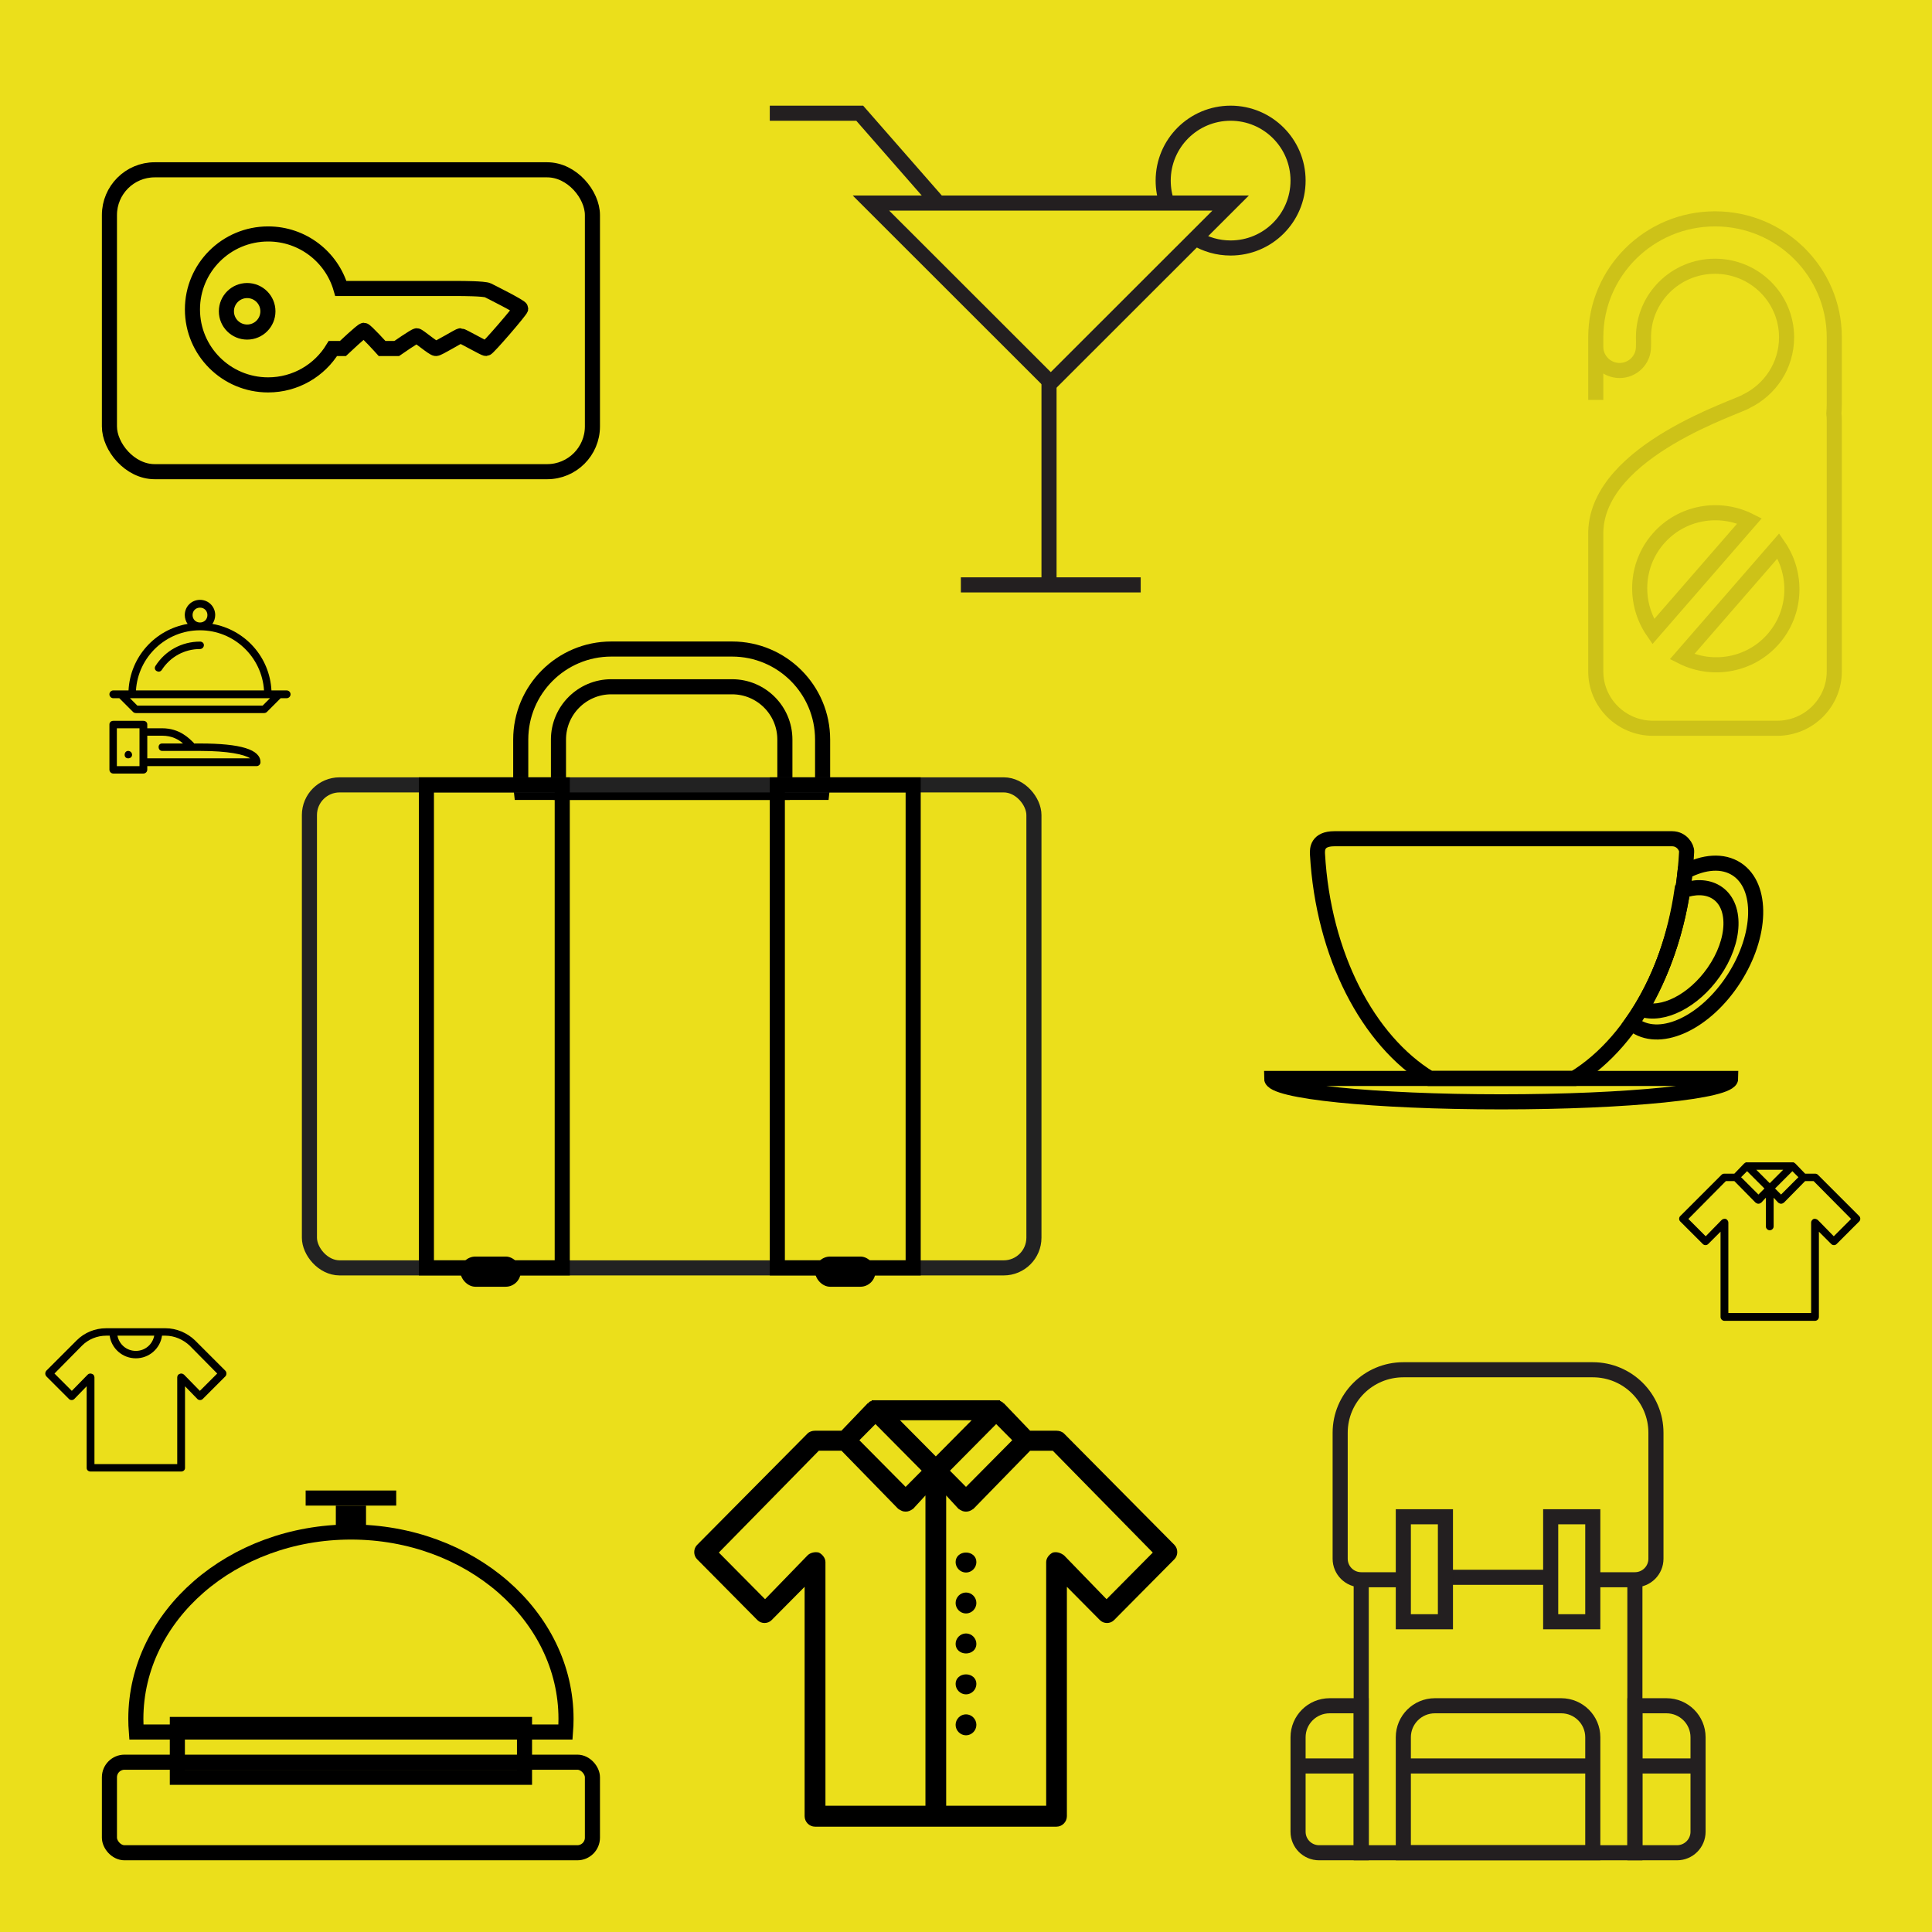 <?xml version="1.0" encoding="UTF-8" standalone="no"?>
<svg width="512px" height="512px" viewBox="0 0 512 512" version="1.1" xmlns="http://www.w3.org/2000/svg" xmlns:xlink="http://www.w3.org/1999/xlink" xmlns:sketch="http://www.bohemiancoding.com/sketch/ns">
    <!-- Generator: Sketch 3.0.4 (8054) - http://www.bohemiancoding.com/sketch -->
    <title>Group</title>
    <desc>Created with Sketch.</desc>
    <defs></defs>
    <g id="Page-1" stroke="none" stroke-width="1" fill="none" fill-rule="evenodd" sketch:type="MSPage">
        <g id="Group" sketch:type="MSLayerGroup">
            <rect id="Rectangle-28" fill="#EBDF1B" sketch:type="MSShapeGroup" x="0" y="0" width="512" height="512"></rect>
            <g transform="translate(82, 172)" sketch:type="MSShapeGroup">
                <g id="Path-+-Path" transform="translate(56, 0)" stroke="#000000" stroke-width="4">
                    <path d="M0.185,38 C0.063,37.018 0,36.018 0,35.002 L0,23.998 C0,10.753 10.746,0 24.003,0 L55.997,0 C69.252,0 80,10.744 80,23.998 L80,35.002 C80,36.018 79.937,37.018 79.814,38 L0.185,38 L0.185,38 Z" id="Path"></path>
                    <path d="M69.678,38 C69.889,37.034 70,36.031 70,35.002 L70,23.998 C70,16.268 63.731,10 55.997,10 L24.003,10 C16.272,10 10,16.273 10,23.998 L10,35.002 C10,36.031 10.111,37.034 10.322,38 L69.678,38 L69.678,38 Z" id="Path"></path>
                </g>
                <rect id="Rectangle-22" stroke="#222222" stroke-width="4" x="0" y="36" width="192" height="128" rx="8"></rect>
                <rect id="Rectangle-23" stroke="#000000" stroke-width="4" x="31" y="36" width="36" height="128"></rect>
                <rect id="Rectangle-24" stroke="#000000" stroke-width="4" x="124" y="36" width="36" height="128"></rect>
                <rect id="Rectangle-25" fill="#000000" x="40" y="161" width="16" height="8" rx="4"></rect>
                <rect id="Rectangle-26" fill="#000000" x="134" y="161" width="16" height="8" rx="4"></rect>
            </g>
            <g id="Rectangle-27-+-Oval-1-+-Oval-1" transform="translate(29, 45)" stroke="#000000" stroke-width="4" sketch:type="MSShapeGroup">
                <rect id="Rectangle-27" x="0" y="0" width="128" height="80" rx="12"></rect>
                <path d="M42.058,57 C30.98,57 22,48.046 22,37 C22,25.954 30.98,17 42.058,17 C51.208,17 58.926,23.108 61.337,31.458 L93.05,31.458 C93.05,31.458 99.333,31.458 100.3,31.94 C101.267,32.422 109,36.296 109,36.768 C109,37.241 100.3,47.361 99.817,47.361 C99.333,47.361 93.533,43.988 93.05,43.988 C92.567,43.988 87.25,47.361 86.519,47.361 C85.789,47.361 81.933,43.988 81.45,43.988 C80.967,43.988 76.128,47.361 76.128,47.361 L72.261,47.361 C72.261,47.361 67.917,42.542 67.433,42.542 C66.95,42.542 61.869,47.361 61.869,47.361 L59.218,47.361 C55.702,53.14 49.332,57 42.058,57 Z" id="Oval-1"></path>
                <circle id="Oval-1" cx="36.5" cy="37.5" r="5.5"></circle>
            </g>
            <g transform="translate(29, 395)" sketch:type="MSShapeGroup">
                <rect id="Rectangle-11" stroke="#000000" stroke-width="4" x="0" y="72" width="128" height="24" rx="4"></rect>
                <rect id="Rectangle-12" stroke="#000000" stroke-width="4" x="18" y="62" width="92" height="14"></rect>
                <path d="M120.862,64 C120.953,62.852 121,61.693 121,60.525 C121,33.173 95.48,11 64,11 C32.52,11 7,33.173 7,60.525 C7,61.693 7.047,62.852 7.138,64 L120.862,64 L120.862,64 Z" id="Oval-2" stroke="#000000" stroke-width="4"></path>
                <rect id="Rectangle-13" fill="#000000" x="52" y="0" width="24" height="4"></rect>
                <rect id="Rectangle-14" fill="#000000" x="60" y="4" width="8" height="7"></rect>
            </g>
            <g id="Rectangle-15-+-Oval-2" transform="translate(421, 58)" stroke="#000000" stroke-width="4" sketch:type="MSShapeGroup" opacity="0.13">
                <path d="M1.896,47.971 L1.896,31.39 C1.896,14.057 16.046,0 33.5,0 C50.958,0 65.104,14.054 65.104,31.39 L65.104,48.982 C65.104,49.856 65.068,50.721 64.997,51.577 C65.068,52.166 65.104,52.765 65.104,53.373 L65.104,119.93 C65.104,128.252 58.312,135 49.934,135 L17.066,135 C8.691,135 1.896,128.253 1.896,119.93 L1.896,82.884 C2.528,61.157 40.149,49.71 41.841,48.317 C48.132,45.251 52.462,38.826 52.462,31.395 C52.462,20.992 43.973,12.558 33.5,12.558 C23.027,12.558 14.538,20.992 14.538,31.395 C14.538,32.186 14.587,32.965 14.538,33.907 C14.538,37.375 11.708,40.186 8.217,40.186 C4.726,40.186 1.896,37.375 1.896,33.907 L1.896,47.971 Z" id="Rectangle-15"></path>
                <path d="M38.557,117.413 C47.28,115.183 53.726,107.316 53.726,97.953 C53.726,88.591 47.28,80.724 38.557,78.493 L38.557,117.413 Z M28.443,78.493 C19.72,80.724 13.274,88.591 13.274,97.953 C13.274,107.316 19.72,115.183 28.443,117.413 L28.443,78.493 Z" id="Oval-2" transform="translate(33.5, 98.267) rotate(41) translate(-33.5, -98.267) "></path>
            </g>
            <g transform="translate(337, 222)" stroke="#000000" stroke-width="4" sketch:type="MSShapeGroup">
                <path d="M109.569,8.987 C114.558,6.349 119.56,5.92 123.253,8.334 C130.236,12.899 129.895,25.904 122.491,37.381 C115.087,48.858 103.423,54.461 96.44,49.896 C96.07,49.654 95.72,49.389 95.391,49.101 C102.834,38.551 107.961,24.6 109.569,8.987 L109.569,8.987 Z" id="Oval-3"></path>
                <path d="M97.963,45.452 C103.555,47.402 111.772,43.322 117.151,35.631 C123.015,27.246 123.285,17.745 117.754,14.41 C115.273,12.914 112.047,12.913 108.714,14.122 C106.974,25.918 103.207,36.627 97.963,45.452 L97.963,45.452 Z" id="Path"></path>
                <path d="M80.143,63.805 C96.696,53.683 108.606,30.803 109.974,3.692 C110.032,2.56 108.668,0.275 106.147,0.275 C91.974,0.275 43.062,0.275 16.608,0.275 C12.145,0.275 12.069,2.999 12.145,4.345 C13.67,31.17 25.522,53.764 41.942,63.805 L80.143,63.805 L80.143,63.805 Z" id="Oval-3"></path>
                <path d="M121.663,63.805 C121.663,67.227 94.427,70 60.829,70 C27.231,70 -0.006,67.227 -0.006,63.805 L121.663,63.805 L121.663,63.805 Z" id="Oval-4"></path>
            </g>
            <g id="Group-2" transform="translate(204, 30)" stroke="#231F20" stroke-width="4" sketch:type="MSShapeGroup">
                <path d="M26.809,23.814 L74.468,71.442 L122.128,23.814 L26.809,23.814 Z" id="Shape"></path>
                <path d="M74,71.442 L74,125.023" id="Shape"></path>
                <path d="M50.638,125 L98.298,125" id="Shape"></path>
                <path d="M44.681,23.814 L23.83,0 L0,0" id="Shape"></path>
                <path d="M105.262,23.796 C104.604,21.942 104.255,19.941 104.255,17.86 C104.255,7.99 112.256,0 122.128,0 C131.99,0 140,7.99 140,17.86 C140,27.731 131.99,35.721 122.128,35.721 C118.708,35.721 115.518,34.768 112.807,33.116" id="Shape"></path>
            </g>
            <g id="Group-3" transform="translate(344, 363)" stroke="#231F20" stroke-width="4" sketch:type="MSShapeGroup">
                <path d="M16.737,128 L5.579,128 C2.497,128 0,125.51 0,122.435 L0,97.391 C0,92.783 3.743,89.043 8.368,89.043 L16.737,89.043 L16.737,128 L16.737,128 Z" id="Shape"></path>
                <path d="M89.263,128 L100.421,128 C103.503,128 106,125.51 106,122.435 L106,97.391 C106,92.783 102.257,89.043 97.632,89.043 L89.263,89.043 L89.263,128 L89.263,128 Z" id="Shape"></path>
                <path d="M78.105,128 L27.895,128 L27.895,97.391 C27.895,92.783 31.638,89.043 36.263,89.043 L69.737,89.043 C74.351,89.043 78.105,92.783 78.105,97.391 L78.105,128 L78.105,128 Z" id="Shape"></path>
                <path d="M89.263,55.652 L89.263,128 L16.737,128 L16.737,55.652" id="Shape"></path>
                <path d="M39.053,55 L66.947,55" id="Shape"></path>
                <rect id="Rectangle-path" x="27.895" y="38.957" width="11.158" height="27.826"></rect>
                <rect id="Rectangle-path" x="66.947" y="38.957" width="11.158" height="27.826"></rect>
                <path d="M27.895,105 L78.105,105" id="Shape"></path>
                <path d="M0,105 L16.737,105" id="Shape"></path>
                <path d="M89.263,105 L106,105" id="Shape"></path>
                <path d="M27.895,55.652 L16.737,55.652 C13.657,55.652 11.158,53.159 11.158,50.087 L11.158,16.696 C11.158,7.477 18.653,0 27.895,0 L78.105,0 C87.347,0 94.842,7.477 94.842,16.696 L94.842,50.087 C94.842,53.159 92.343,55.652 89.263,55.652 L78.105,55.652" id="Shape"></path>
            </g>
            <g id="icon-untitled1238-link" transform="translate(12, 352)" fill="#000000" sketch:type="MSShapeGroup">
                <g id="icon-untitled1238">
                    <path d="M47.718,11.25 L39.656,3.188 C37.594,1.22 34.78,0 31.874,0 L16.124,0 C13.218,0 10.406,1.126 8.342,3.188 L0.28,11.25 C-0.096,11.718 -0.096,12.282 0.28,12.75 L6.28,18.75 C6.656,19.126 7.312,19.126 7.686,18.75 L10.968,15.374 L10.968,37.03 C10.968,37.592 11.436,37.968 12,37.968 L36,37.968 C36.562,37.968 37.032,37.592 37.032,37.03 L37.032,15.374 L40.314,18.75 C40.69,19.126 41.346,19.126 41.72,18.75 L47.72,12.75 C47.908,12.562 48.002,12.282 48.002,12 C48.002,11.718 47.908,11.438 47.72,11.25 L47.718,11.25 Z M28.876,1.968 C28.408,4.312 26.438,6 24,6 C21.562,6 19.594,4.312 19.124,1.968 L28.876,1.968 Z M40.968,16.594 L36.75,12.282 C36.374,12 36,11.906 35.624,12.094 C35.248,12.188 34.968,12.562 34.968,13.032 L34.968,36 L13.03,36 L13.03,13.032 C13.03,12.564 12.748,12.188 12.374,12.094 C11.998,11.906 11.53,12 11.248,12.282 L7.03,16.594 L2.436,12 L9.748,4.594 C11.436,2.906 13.78,1.968 16.124,1.968 L17.062,1.968 C17.53,5.344 20.438,7.968 24,7.968 C27.562,7.968 30.468,5.342 30.938,1.968 L31.876,1.968 C34.22,1.968 36.564,3 38.252,4.594 L45.564,12 L40.968,16.594 Z" id="Shape"></path>
                </g>
            </g>
            <g id="icon-untitled1239-link" transform="translate(445, 308)" fill="#000000" sketch:type="MSShapeGroup">
                <g id="icon-untitled1239">
                    <path d="M47.718,14.282 L36.75,3.314 C36.562,3.126 36.282,3.032 36,3.032 L33.374,3.032 L30.748,0.314 C30.654,0.314 30.654,0.314 30.654,0.22 C30.56,0.22 30.466,0.126 30.466,0.126 C30.372,0.126 30.372,0.032 30.372,0.032 L29.996,0.032 L29.996,0.032 L17.996,0.032 L17.996,0.032 L17.62,0.032 C17.62,0.126 17.62,0.126 17.526,0.126 C17.432,0.126 17.432,0.22 17.338,0.22 C17.338,0.314 17.338,0.314 17.244,0.314 L14.618,3.032 L11.992,3.032 C11.71,3.032 11.43,3.126 11.242,3.314 L0.274,14.282 C-0.102,14.658 -0.102,15.314 0.274,15.688 L6.274,21.688 C6.65,22.064 7.306,22.064 7.68,21.688 L10.962,18.406 L10.962,41 C10.962,41.562 11.43,42.032 11.994,42.032 L35.994,42.032 C36.556,42.032 37.026,41.564 37.026,41 L37.026,18.406 L40.308,21.688 C40.684,22.064 41.34,22.064 41.714,21.688 L47.714,15.688 C48.09,15.312 48.09,14.656 47.714,14.282 L47.718,14.282 Z M30,2.376 L31.594,3.97 L27,8.564 L25.406,6.97 L30,2.376 Z M27.562,2 L24,5.562 L20.438,2 L27.562,2 Z M18,2.376 L22.594,6.97 L21,8.564 L16.406,3.97 L18,2.376 Z M40.968,19.626 L36.75,15.314 C36.374,15.032 36,14.938 35.624,15.032 C35.248,15.22 34.968,15.594 34.968,15.97 L34.968,39.97 L13.03,39.97 L13.03,15.97 C13.03,15.594 12.748,15.22 12.374,15.032 C11.998,14.938 11.53,15.032 11.248,15.314 L7.03,19.626 L2.436,15.032 L12.374,5 L14.624,5 L20.25,10.718 C20.532,10.906 20.718,11 21,11 C21.282,11 21.468,10.906 21.75,10.718 L22.968,9.406 L22.968,17 C22.968,17.562 23.436,18.032 24,18.032 C24.564,18.032 25.032,17.564 25.032,17 L25.032,9.406 L26.25,10.718 C26.532,10.906 26.718,11 27,11 C27.282,11 27.468,10.906 27.75,10.718 L33.376,5 L35.626,5 L45.564,15.032 L40.968,19.626 Z" id="Shape"></path>
                </g>
            </g>
            <g id="icon-untitled1240-link" transform="translate(184, 371)" fill="#000000" sketch:type="MSShapeGroup">
                <g id="icon-untitled1240">
                    <path d="M127.248,38.425 L98,8.916 C97.499,8.41 96.752,8.158 96,8.158 L88.997,8.158 L81.995,0.845 C81.744,0.845 81.744,0.845 81.744,0.592 C81.493,0.592 81.243,0.339 81.243,0.339 C80.992,0.339 80.992,0.086 80.992,0.086 L79.989,0.086 L79.989,0.086 L47.989,0.086 L47.989,0.086 L46.987,0.086 C46.987,0.339 46.987,0.339 46.736,0.339 C46.485,0.339 46.485,0.592 46.235,0.592 C46.235,0.845 46.235,0.845 45.984,0.845 L38.981,8.158 L31.979,8.158 C31.227,8.158 30.48,8.41 29.979,8.916 L0.731,38.425 C-0.272,39.437 -0.272,41.202 0.731,42.208 L16.731,58.351 C17.733,59.363 19.483,59.363 20.48,58.351 L29.232,49.521 L29.232,110.31 C29.232,111.822 30.48,113.086 31.984,113.086 L95.984,113.086 C97.483,113.086 98.736,111.827 98.736,110.31 L98.736,49.521 L107.488,58.351 C108.491,59.363 110.24,59.363 111.237,58.351 L127.237,42.208 C128.24,41.197 128.24,39.432 127.237,38.425 L127.248,38.425 Z M80,6.393 L84.251,10.681 L72,23.041 L67.749,18.753 L80,6.393 Z M73.499,5.381 L64,14.964 L54.501,5.381 L73.499,5.381 Z M48,6.393 L60.251,18.753 L56,23.041 L43.749,10.681 L48,6.393 Z M33.003,40.443 C32,40.19 30.752,40.443 30,41.202 L18.752,52.803 L6.501,40.443 L33.003,13.452 L39.003,13.452 L54.005,28.837 C54.757,29.342 55.253,29.595 56.005,29.595 C56.757,29.595 57.253,29.342 58.005,28.837 L61.253,25.307 L61.253,107.533 L34.752,107.533 L34.752,42.962 C34.752,41.95 34,40.944 33.003,40.438 L33.003,40.443 Z M109.248,52.803 L98,41.202 C96.997,40.443 96,40.19 94.997,40.443 C93.995,40.949 93.248,41.955 93.248,42.967 L93.248,107.538 L66.747,107.538 L66.747,25.312 L69.995,28.842 C70.747,29.348 71.243,29.601 71.995,29.601 C72.747,29.601 73.243,29.348 73.995,28.842 L88.997,13.458 L94.997,13.458 L121.499,40.449 L109.248,52.803 Z M74.752,42.962 C74.752,44.474 73.504,45.738 72,45.738 C70.496,45.738 69.248,44.479 69.248,42.962 C69.248,41.449 70.496,40.438 72,40.438 C73.504,40.438 74.752,41.449 74.752,42.962 L74.752,42.962 Z M74.752,53.81 C74.752,55.322 73.504,56.586 72,56.586 C70.496,56.586 69.248,55.327 69.248,53.81 C69.248,52.297 70.496,51.033 72,51.033 C73.504,51.033 74.752,52.292 74.752,53.81 L74.752,53.81 Z M74.752,64.658 C74.752,66.17 73.504,67.181 72,67.181 C70.496,67.181 69.248,66.17 69.248,64.658 C69.248,63.145 70.496,61.881 72,61.881 C73.504,61.881 74.752,63.14 74.752,64.658 L74.752,64.658 Z M74.752,75.247 C74.752,76.759 73.504,78.024 72,78.024 C70.496,78.024 69.248,76.765 69.248,75.247 C69.248,73.735 70.496,72.724 72,72.724 C73.504,72.724 74.752,73.735 74.752,75.247 L74.752,75.247 Z M74.752,86.095 C74.752,87.607 73.504,88.872 72,88.872 C70.496,88.872 69.248,87.613 69.248,86.095 C69.248,84.583 70.496,83.319 72,83.319 C73.504,83.319 74.752,84.578 74.752,86.095 L74.752,86.095 Z" id="Shape"></path>
                </g>
            </g>
            <g id="icon-untitled1369-link" transform="translate(29, 159)" fill="#000000" sketch:type="MSShapeGroup">
                <g id="icon-untitled1369">
                    <path d="M24,38.032 L22.406,38.032 L22.406,37.938 C21.188,36.72 18.656,34 13.968,34 L10.03,34 L10.03,32.968 C10.03,32.406 9.562,32.03 8.998,32.03 L1.03,32.03 C0.468,32.03 -0.002,32.406 -0.002,32.968 L-0.002,44.968 C-0.002,45.53 0.466,46 1.03,46 L8.998,46 C9.56,46 10.03,45.532 10.03,44.968 L10.03,44.03 L38.998,44.03 C39.56,44.03 40.03,43.562 40.03,42.998 C40.03,39.622 34.78,38.03 23.998,38.03 L24,38.032 Z M7.968,44.032 L1.968,44.032 L1.968,34 L7.968,34 L7.968,44.032 Z M10.032,41.968 L10.032,35.968 L13.97,35.968 C16.596,35.968 18.376,37 19.502,38.03 L13.97,38.03 C13.408,38.03 13.032,38.406 13.032,38.968 C13.032,39.53 13.408,40 13.97,40 L24.002,40 C31.502,40 35.72,40.938 37.314,41.968 L10.032,41.968 Z M6,41.032 C6,41.594 5.532,41.97 4.968,41.97 C4.404,41.97 4.03,41.594 4.03,41.032 C4.03,40.47 4.406,40 4.968,40 C5.53,40 6,40.468 6,41.032 L6,41.032 Z M46.968,23.968 L42.936,23.968 C42.468,15.062 35.904,7.842 27.28,6.342 C27.748,5.686 28.03,4.842 28.03,3.998 C28.03,1.748 26.248,-0.034 23.998,-0.034 C21.748,-0.034 19.966,1.748 19.966,3.998 C19.966,4.842 20.248,5.686 20.716,6.342 C12.09,7.842 5.528,15.06 5.06,23.968 L1.028,23.968 C0.466,23.968 -0.004,24.436 -0.004,25 C-0.004,25.564 0.464,26.032 1.028,26.032 L2.622,26.032 L6.278,29.688 C6.466,29.876 6.746,29.97 7.028,29.97 L40.966,29.97 C41.248,29.97 41.528,29.876 41.716,29.688 L45.372,26.032 L46.966,26.032 C47.528,26.032 47.998,25.564 47.998,25 C47.998,24.436 47.53,23.968 46.966,23.968 L46.968,23.968 Z M22.032,4 C22.032,2.874 22.876,2.032 24,2.032 C25.124,2.032 25.968,2.876 25.968,4 C25.968,5.126 25.124,5.968 24,5.968 C22.876,5.968 22.032,5.124 22.032,4 L22.032,4 Z M24,8.032 C33,8.032 40.406,15.064 40.968,23.97 L7.03,23.97 C7.592,15.064 14.998,8.032 23.998,8.032 L24,8.032 Z M40.594,28 L7.406,28 L5.438,26.032 L42.564,26.032 L40.594,28 Z M24,11.032 C19.218,11.032 14.812,13.376 12.188,17.5 C11.906,17.968 12,18.532 12.47,18.812 C12.658,18.906 12.846,19 13.032,19 C13.408,19 13.688,18.812 13.876,18.532 C16.126,15.064 19.876,13 24.002,13 C24.564,13 25.034,12.532 25.034,11.968 C25.034,11.404 24.566,11.03 24.002,11.03 L24,11.032 Z" id="Shape"></path>
                </g>
            </g>
        </g>
    </g>
</svg>